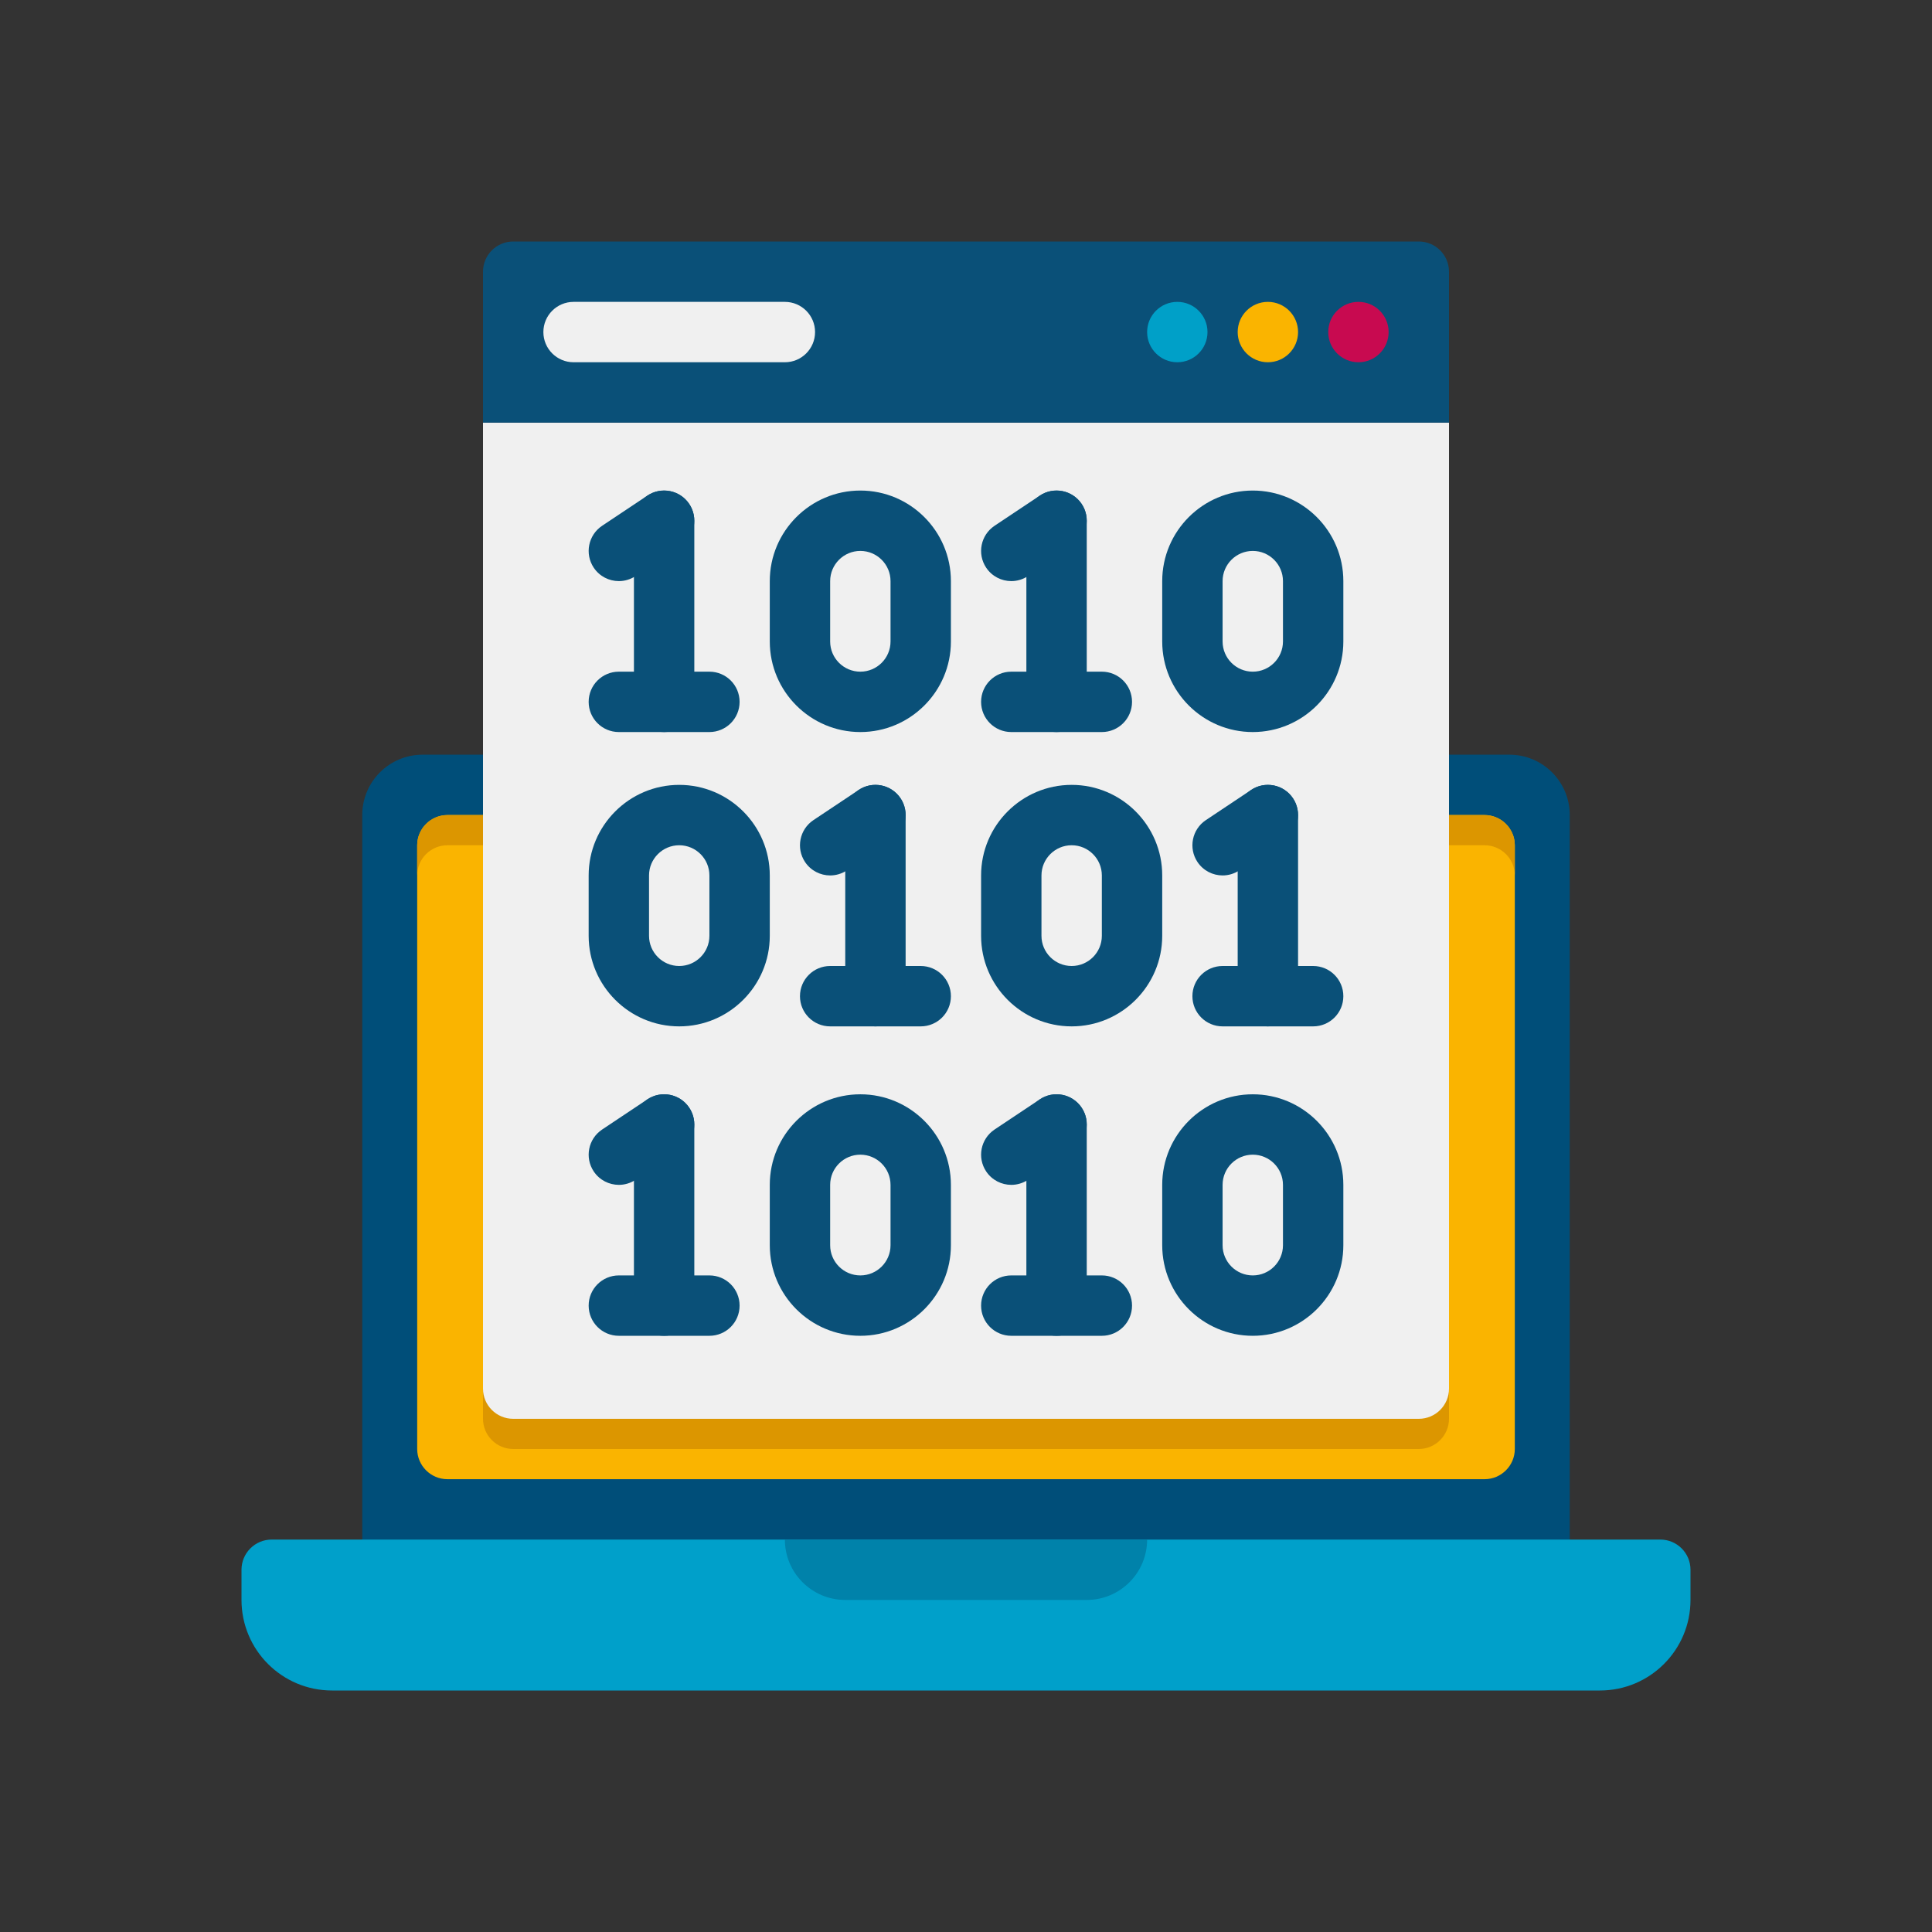 <?xml version="1.0" encoding="utf-8"?>
<!-- Generator: Adobe Illustrator 24.0.0, SVG Export Plug-In . SVG Version: 6.00 Build 0)  -->
<svg version="1.1" xmlns="http://www.w3.org/2000/svg" xmlns:xlink="http://www.w3.org/1999/xlink" x="0px" y="0px"
	 viewBox="0 0 64 64" enable-background="new 0 0 64 64" xml:space="preserve">
<rect x="0" y="0" width="64" height="64" fill="#333333" stroke="none"/>
<g id="Captions">
</g>
<g id="Icons">
	<g>
		<g>
			<g>
				<path fill="#004E79" d="M52,52H12V27c0-1.105,0.895-2,2-2h36c1.105,0,2,0.895,2,2V52z"/>
			</g>
			<g>
				<path fill="#FAB400" d="M50.18,28v20c0,0.55-0.45,1-1,1H14.82c-0.55,0-1-0.45-1-1V28c0-0.55,0.45-1,1-1h34.36
					C49.73,27,50.18,27.45,50.18,28z"/>
			</g>
			<g>
				<path fill="#DC9600" d="M48,27v20c0,0.55-0.45,1-1,1H17c-0.55,0-1-0.45-1-1V27H48z"/>
			</g>
			<g>
				<path fill="#DC9600" d="M50.18,28v1c0-0.55-0.45-1-1-1H14.82c-0.55,0-1,0.45-1,1v-1c0-0.55,0.45-1,1-1h34.36
					C49.73,27,50.18,27.45,50.18,28z"/>
			</g>
			<g>
				<path fill="#00A0CA" d="M56,52v1c0,1.657-1.343,3-3,3H11c-1.657,0-3-1.343-3-3v-1c0-0.552,0.448-1,1-1h46
					C55.552,51,56,51.448,56,52z"/>
			</g>
			<g>
				<path fill="#0082AA" d="M36,53h-8c-1.105,0-2-0.895-2-2v0h12v0C38,52.105,37.105,53,36,53z"/>
			</g>
		</g>
		<g>
			<path fill="#F0F0F0" d="M48,14v32c0,0.552-0.448,1-1,1H17c-0.552,0-1-0.448-1-1V14H48z"/>
		</g>
		<g>
			<path fill="#0A5078" d="M48,9v5H16V9c0-0.552,0.448-1,1-1h30C47.552,8,48,8.448,48,9z"/>
		</g>
		<g>
			<circle fill="#00A0C8" cx="39" cy="11" r="1"/>
		</g>
		<g>
			<circle fill="#FAB400" cx="42" cy="11" r="1"/>
		</g>
		<g>
			<circle fill="#C80A50" cx="45" cy="11" r="1"/>
		</g>
		<g>
			<path fill="#F0F0F0" d="M18,11L18,11c0,0.552,0.448,1,1,1h7c0.552,0,1-0.448,1-1v0c0-0.552-0.448-1-1-1h-7
				C18.448,10,18,10.448,18,11z"/>
		</g>
		<g>
			<g>
				<g>
					<g>
						<g>
							<path fill="#0A5078" d="M35,24.25c-0.552,0-1-0.447-1-1v-6c0-0.553,0.448-1,1-1s1,0.447,1,1v6
								C36,23.803,35.552,24.25,35,24.25z"/>
						</g>
					</g>
					<g>
						<path fill="#0A5078" d="M33.501,19.25c-0.323,0-0.64-0.156-0.833-0.445c-0.306-0.46-0.182-1.08,0.277-1.387l1.5-1
							c0.458-0.306,1.08-0.182,1.387,0.277c0.306,0.46,0.182,1.08-0.277,1.387l-1.5,1C33.884,19.195,33.691,19.25,33.501,19.25z"/>
					</g>
					<g>
						<g>
							<path fill="#0A5078" d="M36.5,24.25h-3c-0.552,0-1-0.447-1-1s0.448-1,1-1h3c0.552,0,1,0.447,1,1S37.052,24.25,36.5,24.25z"/>
						</g>
					</g>
				</g>
				<g>
					<g>
						<g>
							<path fill="#0A5078" d="M22,24.25c-0.552,0-1-0.447-1-1v-6c0-0.553,0.448-1,1-1s1,0.447,1,1v6
								C23,23.803,22.552,24.25,22,24.25z"/>
						</g>
					</g>
					<g>
						<path fill="#0A5078" d="M20.501,19.25c-0.323,0-0.64-0.156-0.833-0.445c-0.306-0.46-0.182-1.08,0.277-1.387l1.5-1
							c0.459-0.306,1.08-0.182,1.387,0.277c0.306,0.46,0.182,1.08-0.277,1.387l-1.5,1C20.884,19.195,20.691,19.25,20.501,19.25z"/>
					</g>
					<g>
						<g>
							<path fill="#0A5078" d="M23.5,24.25h-3c-0.552,0-1-0.447-1-1s0.448-1,1-1h3c0.552,0,1,0.447,1,1S24.052,24.25,23.5,24.25z"/>
						</g>
					</g>
				</g>
				<g>
					<g>
						<path fill="#0A5078" d="M28.5,24.25c-1.654,0-3-1.346-3-3v-2c0-1.654,1.346-3,3-3s3,1.346,3,3v2
							C31.5,22.904,30.154,24.25,28.5,24.25z M28.5,18.25c-0.551,0-1,0.448-1,1v2c0,0.552,0.449,1,1,1s1-0.448,1-1v-2
							C29.5,18.698,29.051,18.25,28.5,18.25z"/>
					</g>
				</g>
				<g>
					<g>
						<path fill="#0A5078" d="M41.5,24.25c-1.654,0-3-1.346-3-3v-2c0-1.654,1.346-3,3-3s3,1.346,3,3v2
							C44.5,22.904,43.154,24.25,41.5,24.25z M41.5,18.25c-0.551,0-1,0.448-1,1v2c0,0.552,0.449,1,1,1s1-0.448,1-1v-2
							C42.5,18.698,42.051,18.25,41.5,18.25z"/>
					</g>
				</g>
			</g>
			<g>
				<g>
					<g>
						<g>
							<path fill="#0A5078" d="M35,44.25c-0.552,0-1-0.447-1-1v-6c0-0.553,0.448-1,1-1s1,0.447,1,1v6
								C36,43.803,35.552,44.25,35,44.25z"/>
						</g>
					</g>
					<g>
						<path fill="#0A5078" d="M33.501,39.25c-0.323,0-0.64-0.156-0.833-0.445c-0.306-0.46-0.182-1.08,0.277-1.387l1.5-1
							c0.458-0.307,1.08-0.183,1.387,0.277c0.306,0.46,0.182,1.08-0.277,1.387l-1.5,1C33.884,39.195,33.691,39.25,33.501,39.25z"/>
					</g>
					<g>
						<g>
							<path fill="#0A5078" d="M36.5,44.25h-3c-0.552,0-1-0.447-1-1s0.448-1,1-1h3c0.552,0,1,0.447,1,1S37.052,44.25,36.5,44.25z"/>
						</g>
					</g>
				</g>
				<g>
					<g>
						<g>
							<path fill="#0A5078" d="M22,44.25c-0.552,0-1-0.447-1-1v-6c0-0.553,0.448-1,1-1s1,0.447,1,1v6
								C23,43.803,22.552,44.25,22,44.25z"/>
						</g>
					</g>
					<g>
						<path fill="#0A5078" d="M20.501,39.25c-0.323,0-0.64-0.156-0.833-0.445c-0.306-0.46-0.182-1.08,0.277-1.387l1.5-1
							c0.459-0.307,1.08-0.183,1.387,0.277c0.306,0.46,0.182,1.08-0.277,1.387l-1.5,1C20.884,39.195,20.691,39.25,20.501,39.25z"/>
					</g>
					<g>
						<g>
							<path fill="#0A5078" d="M23.5,44.25h-3c-0.552,0-1-0.447-1-1s0.448-1,1-1h3c0.552,0,1,0.447,1,1S24.052,44.25,23.5,44.25z"/>
						</g>
					</g>
				</g>
				<g>
					<g>
						<path fill="#0A5078" d="M28.5,44.25c-1.654,0-3-1.346-3-3v-2c0-1.654,1.346-3,3-3s3,1.346,3,3v2
							C31.5,42.904,30.154,44.25,28.5,44.25z M28.5,38.25c-0.551,0-1,0.448-1,1v2c0,0.552,0.449,1,1,1s1-0.448,1-1v-2
							C29.5,38.698,29.051,38.25,28.5,38.25z"/>
					</g>
				</g>
				<g>
					<g>
						<path fill="#0A5078" d="M41.5,44.25c-1.654,0-3-1.346-3-3v-2c0-1.654,1.346-3,3-3s3,1.346,3,3v2
							C44.5,42.904,43.154,44.25,41.5,44.25z M41.5,38.25c-0.551,0-1,0.448-1,1v2c0,0.552,0.449,1,1,1s1-0.448,1-1v-2
							C42.5,38.698,42.051,38.25,41.5,38.25z"/>
					</g>
				</g>
			</g>
			<g>
				<g>
					<g>
						<g>
							<path fill="#0A5078" d="M29,34c-0.552,0-1-0.447-1-1v-6c0-0.553,0.448-1,1-1s1,0.447,1,1v6C30,33.553,29.552,34,29,34z"/>
						</g>
					</g>
					<g>
						<path fill="#0A5078" d="M27.501,29c-0.323,0-0.64-0.156-0.833-0.445c-0.306-0.46-0.182-1.08,0.277-1.387l1.5-1
							c0.459-0.307,1.08-0.183,1.387,0.277c0.306,0.46,0.182,1.08-0.277,1.387l-1.5,1C27.884,28.945,27.691,29,27.501,29z"/>
					</g>
					<g>
						<g>
							<path fill="#0A5078" d="M30.5,34h-3c-0.552,0-1-0.447-1-1s0.448-1,1-1h3c0.552,0,1,0.447,1,1S31.052,34,30.5,34z"/>
						</g>
					</g>
				</g>
				<g>
					<g>
						<g>
							<path fill="#0A5078" d="M42,34c-0.552,0-1-0.447-1-1v-6c0-0.553,0.448-1,1-1s1,0.447,1,1v6C43,33.553,42.552,34,42,34z"/>
						</g>
					</g>
					<g>
						<path fill="#0A5078" d="M40.501,29c-0.323,0-0.64-0.156-0.833-0.445c-0.306-0.46-0.182-1.08,0.277-1.387l1.5-1
							c0.459-0.307,1.079-0.183,1.387,0.277c0.306,0.46,0.182,1.08-0.277,1.387l-1.5,1C40.884,28.945,40.691,29,40.501,29z"/>
					</g>
					<g>
						<g>
							<path fill="#0A5078" d="M43.5,34h-3c-0.552,0-1-0.447-1-1s0.448-1,1-1h3c0.552,0,1,0.447,1,1S44.052,34,43.5,34z"/>
						</g>
					</g>
				</g>
				<g>
					<g>
						<path fill="#0A5078" d="M22.5,34c-1.654,0-3-1.346-3-3v-2c0-1.654,1.346-3,3-3s3,1.346,3,3v2C25.5,32.654,24.154,34,22.5,34z
							 M22.5,28c-0.551,0-1,0.448-1,1v2c0,0.552,0.449,1,1,1s1-0.448,1-1v-2C23.5,28.448,23.051,28,22.5,28z"/>
					</g>
				</g>
				<g>
					<g>
						<path fill="#0A5078" d="M35.5,34c-1.654,0-3-1.346-3-3v-2c0-1.654,1.346-3,3-3s3,1.346,3,3v2C38.5,32.654,37.154,34,35.5,34z
							 M35.5,28c-0.551,0-1,0.448-1,1v2c0,0.552,0.449,1,1,1s1-0.448,1-1v-2C36.5,28.448,36.051,28,35.5,28z"/>
					</g>
				</g>
			</g>
		</g>
	</g>
</g>
</svg>

